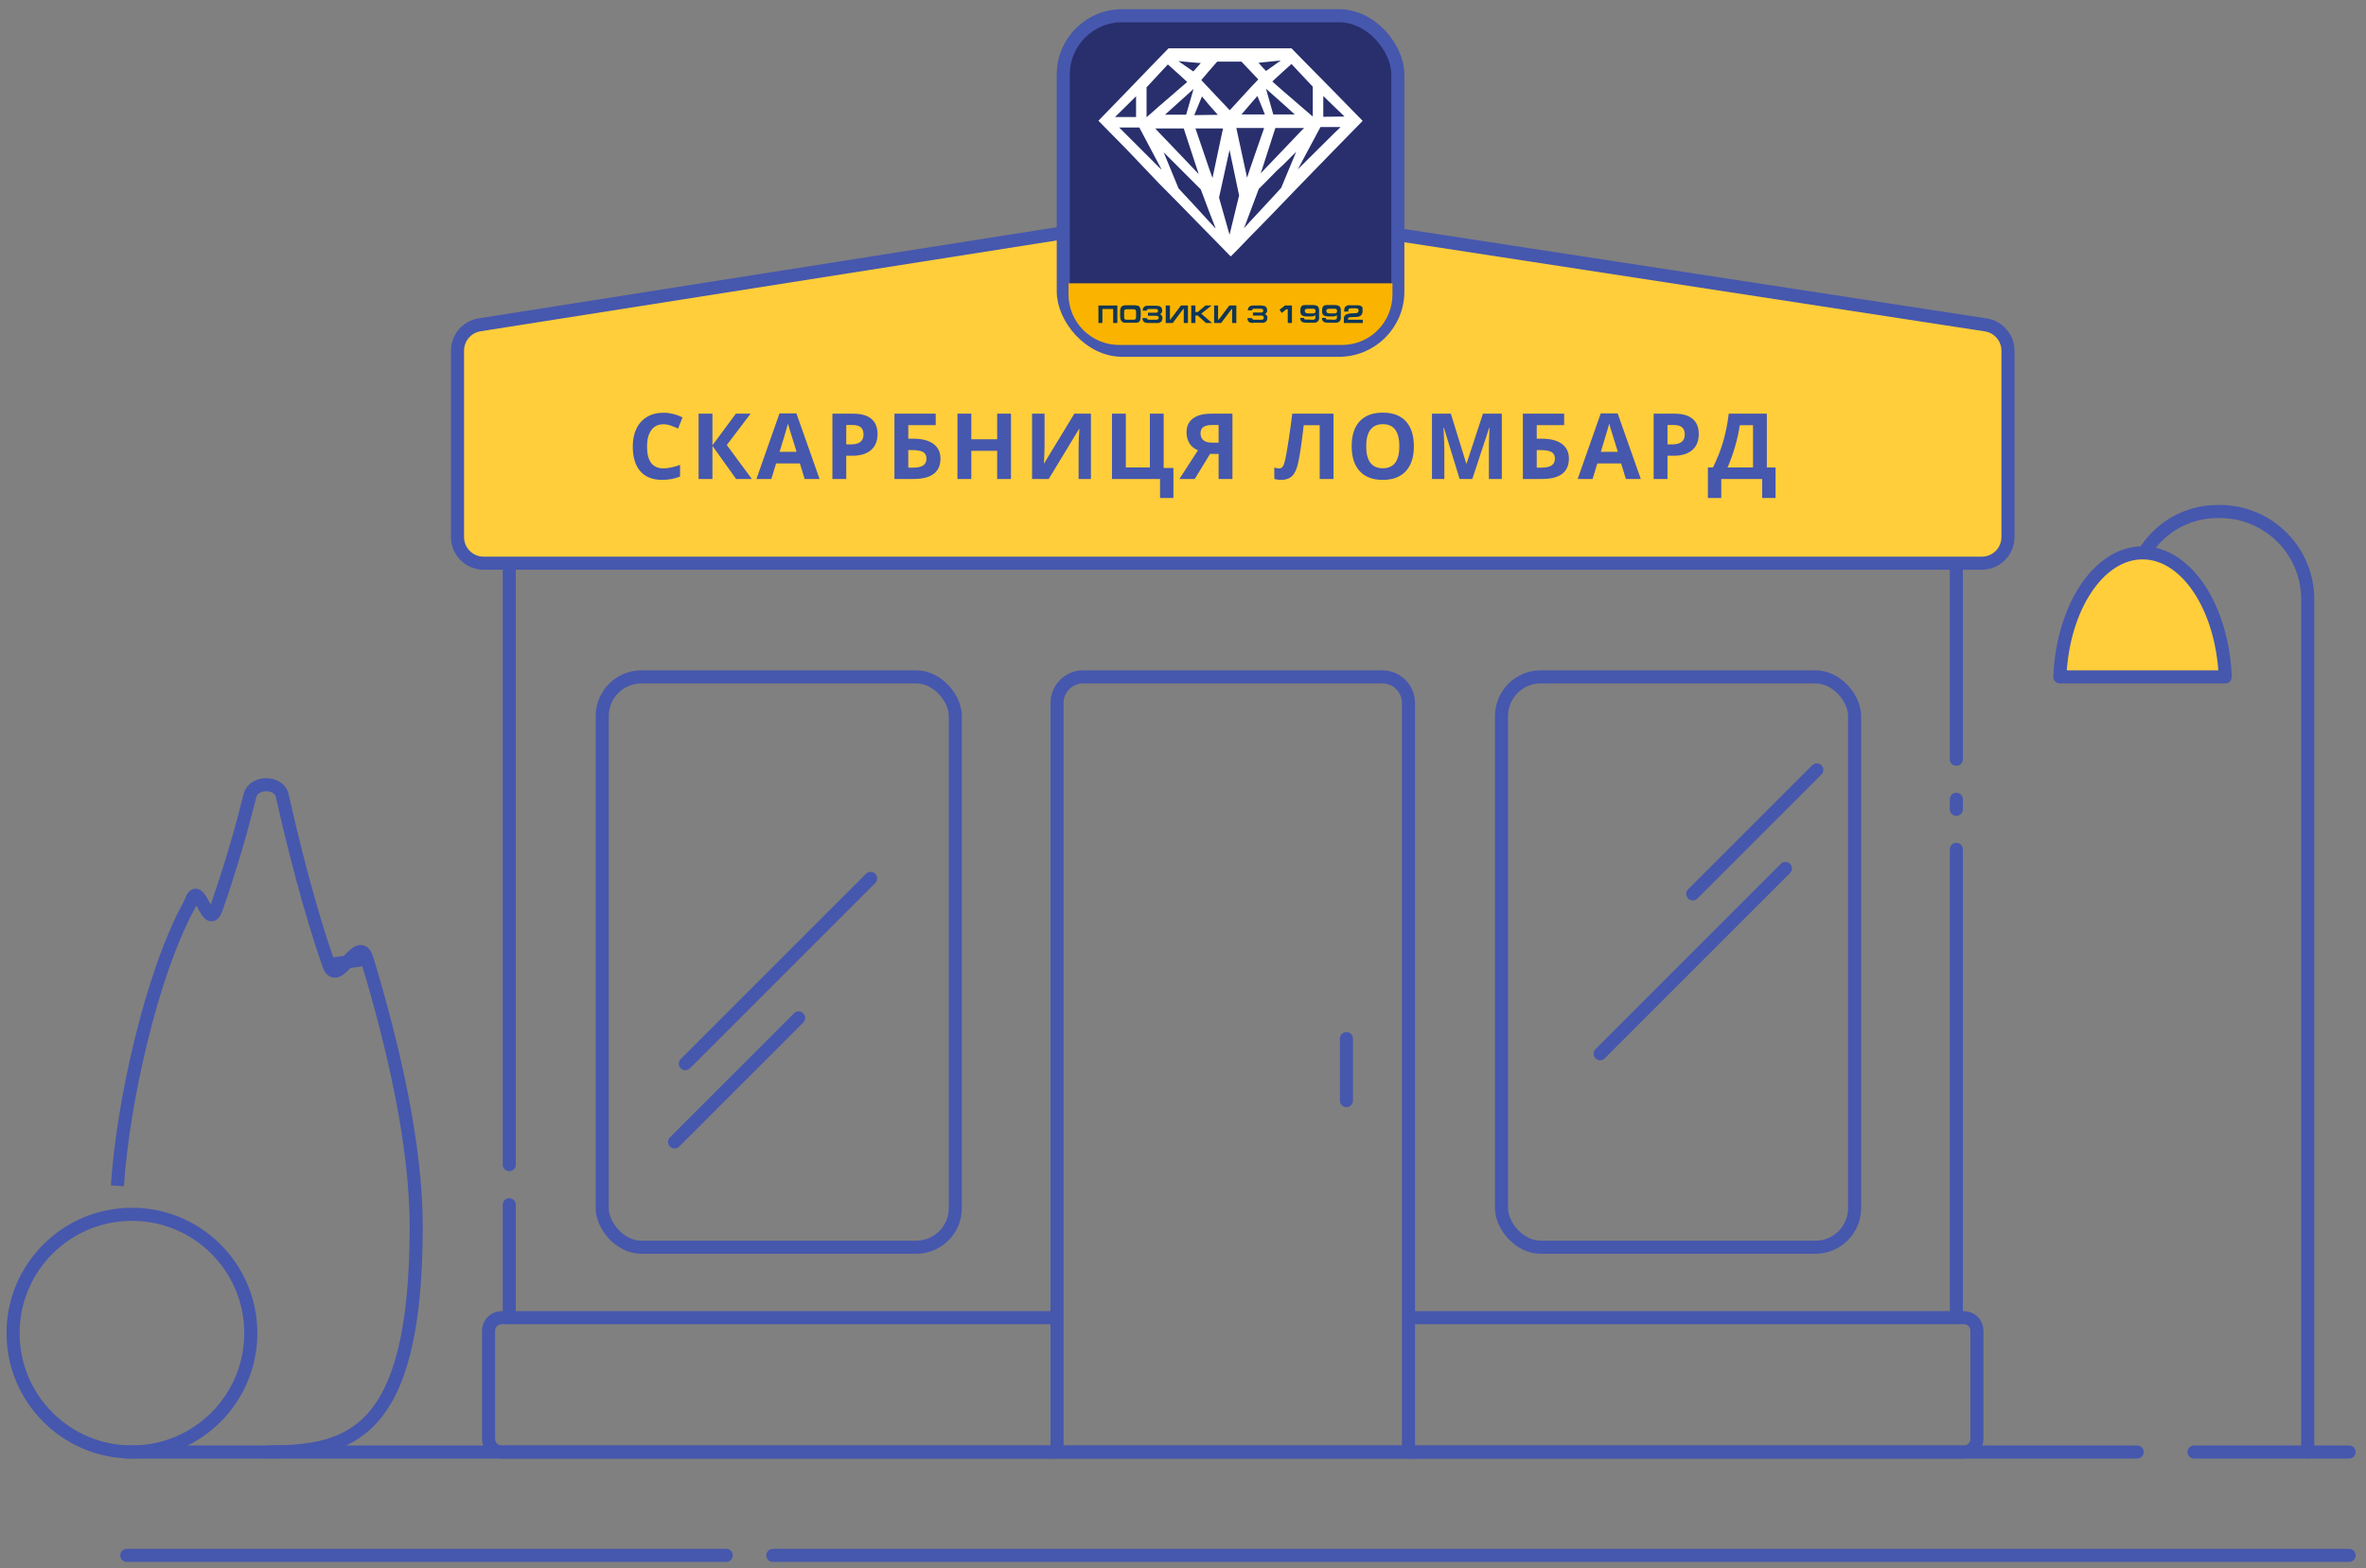 <svg width="181" height="120" viewBox="0 0 181 120" fill="none" xmlns="http://www.w3.org/2000/svg">
<rect x="0" y="0" width="181" height="120" fill="#808080" stroke="none"/>
<path d="M20.374 111.093C26.706 111.093 31.84 109.92 31.84 93.849C31.84 87.685 30.153 80.226 28.074 73.371M28.074 73.371C27.443 71.289 25.819 75.729 25.151 73.811M28.074 73.371L25.151 73.811M25.151 73.811C23.662 69.535 22.431 64.612 21.591 60.868C21.344 59.764 19.4 59.764 19.126 60.861C18.531 63.253 17.693 66.225 16.552 69.5C15.91 71.344 15.267 67.307 14.657 68.85C14.603 68.986 14.549 69.122 14.479 69.25C11.579 74.533 9.4 84.357 8.981 90.725" stroke="#4657AE"/>
<path d="M38.957 43.281V89.108M149.66 43.281V58.089M149.66 100.214V64.982M38.957 100.214V92.172M149.66 61.152V61.918" stroke="#4657AE" stroke-linecap="round" stroke-linejoin="round"/>
<path d="M80.865 100.813H38.375C37.823 100.813 37.375 101.261 37.375 101.813V110.093C37.375 110.645 37.823 111.093 38.375 111.093H80.865" stroke="#4657AE"/>
<path d="M107.746 100.813H150.236C150.789 100.813 151.236 101.261 151.236 101.813V110.092C151.236 110.645 150.789 111.092 150.236 111.092H107.746" stroke="#4657AE"/>
<path d="M35 26.828C35 25.844 35.716 25.006 36.688 24.852L93.207 15.939C93.411 15.907 93.618 15.907 93.822 15.938L151.914 24.858C152.89 25.008 153.61 25.848 153.61 26.835V41.09C153.61 42.194 152.715 43.09 151.61 43.09H37C35.895 43.09 35 42.194 35 41.09V26.828Z" fill="#FFCE3A" stroke="#4657AE"/>
<path d="M50.752 32.46C50.353 32.46 50.044 32.61 49.825 32.911C49.606 33.21 49.497 33.627 49.497 34.162C49.497 35.276 49.915 35.834 50.752 35.834C51.102 35.834 51.527 35.746 52.026 35.57V36.459C51.616 36.63 51.158 36.715 50.652 36.715C49.925 36.715 49.37 36.495 48.984 36.056C48.599 35.614 48.407 34.98 48.407 34.155C48.407 33.636 48.501 33.181 48.69 32.791C48.88 32.4 49.151 32.1 49.504 31.893C49.859 31.683 50.275 31.578 50.752 31.578C51.237 31.578 51.724 31.695 52.214 31.93L51.873 32.791C51.686 32.703 51.498 32.625 51.309 32.559C51.12 32.493 50.934 32.46 50.752 32.46ZM57.517 36.647H56.314L54.502 34.114V36.647H53.443V31.65H54.502V34.07L56.293 31.65H57.421L55.599 34.049L57.517 36.647ZM61.555 36.647L61.193 35.458H59.371L59.009 36.647H57.867L59.631 31.629H60.926L62.697 36.647H61.555ZM60.94 34.569C60.605 33.491 60.416 32.882 60.372 32.74C60.331 32.599 60.302 32.487 60.283 32.405C60.208 32.697 59.993 33.418 59.638 34.569H60.94ZM64.739 34.001H65.087C65.413 34.001 65.657 33.938 65.819 33.81C65.98 33.68 66.061 33.492 66.061 33.246C66.061 32.998 65.993 32.814 65.856 32.696C65.722 32.577 65.51 32.518 65.22 32.518H64.739V34.001ZM67.131 33.209C67.131 33.746 66.962 34.157 66.625 34.442C66.29 34.727 65.813 34.87 65.193 34.87H64.739V36.647H63.679V31.65H65.275C65.881 31.65 66.341 31.781 66.656 32.043C66.973 32.303 67.131 32.691 67.131 33.209ZM69.484 33.567H69.901C70.553 33.567 71.056 33.7 71.412 33.964C71.767 34.228 71.945 34.602 71.945 35.085C71.945 36.126 71.257 36.647 69.88 36.647H68.424V31.65H71.583V32.525H69.484V33.567ZM69.484 35.779H69.84C70.197 35.779 70.459 35.722 70.626 35.608C70.792 35.492 70.875 35.317 70.875 35.085C70.875 34.855 70.791 34.69 70.622 34.589C70.454 34.487 70.164 34.435 69.754 34.435H69.484V35.779ZM77.34 36.647H76.284V34.49H74.305V36.647H73.245V31.65H74.305V33.608H76.284V31.65H77.34V36.647ZM78.954 31.65H79.908V34.063L79.894 34.709L79.86 35.444H79.881L82.188 31.65H83.456V36.647H82.513V34.248C82.513 33.926 82.533 33.45 82.574 32.819H82.547L80.229 36.647H78.954V31.65ZM89.022 35.806H89.767V38.103H88.745V36.647H85.067V31.65H86.127V35.765H87.966V31.65H89.022V35.806ZM92.568 34.73L91.399 36.647H90.223L91.645 34.449C91.362 34.335 91.146 34.16 90.995 33.923C90.845 33.684 90.77 33.402 90.77 33.079C90.77 32.621 90.931 32.269 91.255 32.022C91.581 31.774 92.048 31.65 92.656 31.65H94.283V36.647H93.224V34.73H92.568ZM93.224 32.518H92.701C92.427 32.518 92.216 32.567 92.065 32.665C91.915 32.763 91.84 32.926 91.84 33.154C91.84 33.375 91.912 33.549 92.058 33.677C92.204 33.804 92.427 33.868 92.728 33.868H93.224V32.518ZM102.014 36.647H100.958V32.532H99.734L99.68 32.99C99.538 34.154 99.413 34.972 99.304 35.444C99.197 35.913 99.039 36.244 98.832 36.435C98.625 36.626 98.344 36.72 97.991 36.715C97.8 36.715 97.631 36.69 97.485 36.64V35.772C97.618 35.818 97.742 35.84 97.858 35.84C97.979 35.84 98.074 35.786 98.145 35.676C98.216 35.565 98.282 35.359 98.343 35.061C98.407 34.76 98.49 34.269 98.593 33.588C98.698 32.904 98.787 32.258 98.859 31.65H102.014V36.647ZM108.161 34.142C108.161 34.969 107.956 35.605 107.546 36.049C107.136 36.493 106.548 36.715 105.782 36.715C105.017 36.715 104.429 36.493 104.018 36.049C103.608 35.605 103.403 34.966 103.403 34.135C103.403 33.303 103.608 32.668 104.018 32.231C104.431 31.791 105.021 31.571 105.789 31.571C106.557 31.571 107.144 31.792 107.549 32.234C107.957 32.676 108.161 33.312 108.161 34.142ZM104.514 34.142C104.514 34.7 104.62 35.12 104.832 35.403C105.044 35.685 105.361 35.827 105.782 35.827C106.628 35.827 107.05 35.265 107.05 34.142C107.05 33.016 106.63 32.453 105.789 32.453C105.367 32.453 105.05 32.596 104.835 32.88C104.621 33.163 104.514 33.583 104.514 34.142ZM111.662 36.647L110.459 32.727H110.429C110.472 33.524 110.493 34.056 110.493 34.323V36.647H109.547V31.65H110.989L112.172 35.471H112.192L113.447 31.65H114.889V36.647H113.901V34.282C113.901 34.17 113.902 34.041 113.905 33.895C113.909 33.75 113.925 33.362 113.952 32.733H113.922L112.633 36.647H111.662ZM117.56 33.567H117.977C118.628 33.567 119.132 33.7 119.488 33.964C119.843 34.228 120.021 34.602 120.021 35.085C120.021 36.126 119.333 36.647 117.956 36.647H116.5V31.65H119.658V32.525H117.56V33.567ZM117.56 35.779H117.915C118.273 35.779 118.535 35.722 118.701 35.608C118.868 35.492 118.951 35.317 118.951 35.085C118.951 34.855 118.867 34.69 118.698 34.589C118.529 34.487 118.24 34.435 117.83 34.435H117.56V35.779ZM124.38 36.647L124.018 35.458H122.196L121.834 36.647H120.692L122.456 31.629H123.751L125.522 36.647H124.38ZM123.765 34.569C123.43 33.491 123.241 32.882 123.197 32.74C123.156 32.599 123.127 32.487 123.108 32.405C123.033 32.697 122.818 33.418 122.463 34.569H123.765ZM127.563 34.001H127.912C128.238 34.001 128.482 33.938 128.644 33.81C128.805 33.68 128.886 33.492 128.886 33.246C128.886 32.998 128.818 32.814 128.681 32.696C128.547 32.577 128.335 32.518 128.045 32.518H127.563V34.001ZM129.956 33.209C129.956 33.746 129.787 34.157 129.45 34.442C129.115 34.727 128.638 34.87 128.018 34.87H127.563V36.647H126.504V31.65H128.1C128.706 31.65 129.167 31.781 129.481 32.043C129.798 32.303 129.956 32.691 129.956 33.209ZM130.655 35.765H131.041C131.371 35.104 131.632 34.445 131.824 33.786C132.015 33.125 132.157 32.413 132.251 31.65H135.163V35.765H135.829V38.103H134.808V36.647H131.677V38.103H130.655V35.765ZM133.092 32.532C133.019 33.053 132.897 33.606 132.726 34.189C132.557 34.773 132.367 35.298 132.155 35.765H134.107V32.532H133.092Z" fill="#4657AE"/>
<path d="M9.699 111.092H163.496M179.706 111.092H167.845" stroke="#4657AE" stroke-linecap="round"/>
<path d="M9.699 119H35.793H55.561M179.706 119H59.12" stroke="#4657AE" stroke-linecap="round"/>
<rect x="46.07" y="51.787" width="27.014" height="43.638" rx="3" stroke="#4657AE"/>
<path d="M80.863 53.787C80.863 52.683 81.758 51.787 82.863 51.787H105.748C106.852 51.787 107.748 52.683 107.748 53.787V111.092H80.863V53.787Z" stroke="#4657AE"/>
<rect x="114.866" y="51.787" width="27.014" height="43.638" rx="3" stroke="#4657AE"/>
<circle cx="10.093" cy="101.999" r="9.093" stroke="#4657AE"/>
<path d="M176.543 111.093V45.857C176.543 42.145 173.534 39.136 169.822 39.136H169.642C166.029 39.136 163.1 42.065 163.1 45.677V45.677" stroke="#4657AE" stroke-linecap="round" stroke-linejoin="round"/>
<path fill-rule="evenodd" clip-rule="evenodd" d="M157.58 51.788H170.232C170.015 46.489 167.266 42.298 163.906 42.298C160.547 42.298 157.798 46.489 157.58 51.788Z" fill="#FFCE3A"/>
<path d="M157.58 51.788L157.081 51.767C157.075 51.903 157.125 52.036 157.22 52.134C157.314 52.232 157.444 52.288 157.58 52.288V51.788ZM170.232 51.788V52.288C170.368 52.288 170.498 52.232 170.593 52.134C170.687 52.036 170.737 51.903 170.732 51.767L170.232 51.788ZM157.58 52.288H170.232V51.288H157.58V52.288ZM163.906 42.798C165.361 42.798 166.752 43.706 167.831 45.332C168.906 46.954 169.627 49.234 169.732 51.808L170.732 51.767C170.62 49.042 169.857 46.578 168.664 44.779C167.474 42.986 165.811 41.798 163.906 41.798V42.798ZM158.08 51.808C158.185 49.234 158.906 46.954 159.982 45.332C161.061 43.706 162.452 42.798 163.906 42.798V41.798C162.001 41.798 160.338 42.986 159.148 44.779C157.955 46.578 157.192 49.042 157.081 51.767L158.08 51.808Z" fill="#4657AE"/>
<path d="M129.496 68.393L138.985 58.904" stroke="#4657AE" stroke-linecap="round"/>
<path d="M122.409 80.621L136.586 66.444" stroke="#4657AE" stroke-linecap="round"/>
<path d="M51.606 87.371L61.095 77.882" stroke="#4657AE" stroke-linecap="round"/>
<path d="M52.426 81.383L66.603 67.207" stroke="#4657AE" stroke-linecap="round"/>
<path d="M103.003 79.463L103.003 84.208" stroke="#4657AE" stroke-linecap="round"/>
<rect x="81.341" y="1.203" width="25.595" height="25.595" rx="4.5" fill="#282F6C" stroke="#4657AE"/>
<path d="M81.741 21.675V22.515C81.741 24.659 83.475 26.393 85.621 26.393H102.663C104.808 26.393 106.525 24.659 106.525 22.515V21.675H81.741Z" fill="#FAB400"/>
<path d="M86.229 11.472L84.03 9.238L84.065 9.202L86.229 6.969L88.625 4.485L89.394 3.698H98.8L99.533 4.449L101.965 6.915L104.218 9.22L104.236 9.256L101.947 11.597L99.515 14.098L98.103 15.564L97.656 16.028L96.565 17.154L95.617 18.119L94.669 19.102L94.151 19.62L94.008 19.477L93.4 18.852L92.506 17.94L91.576 16.993L90.181 15.564L88.607 13.973L86.229 11.472ZM102.859 8.916L101.947 8.041L101.232 7.344V8.934L102.859 8.916ZM99.283 12.955L99.533 12.705L101.965 10.292L102.555 9.72H101.017L99.533 12.49L99.283 12.955ZM98.12 8.755H99.05L98.12 7.916L97.673 7.522L96.851 6.79L97.405 8.755H98.12ZM97.673 13.062L96.583 14.17L96.296 14.456L95.653 16.171L95.17 17.458L95.653 16.922L96.6 15.903L97.691 14.724L98.013 14.367L98.138 14.063L99.158 11.615L98.138 12.633L97.673 13.062ZM96.851 5.432L97.656 4.86L97.977 4.628L97.656 4.663L96.565 4.771L96.279 4.806L96.565 5.128L96.851 5.432ZM97.334 6.236L97.656 6.522L98.103 6.915L99.533 8.148L100.427 8.916V6.629L99.533 5.682L98.8 4.896L98.103 5.521L97.656 5.932L97.334 6.236ZM96.565 8.755H96.761L96.565 8.255L96.189 7.344L95.617 8.005L94.973 8.755H96.565ZM96.439 13.258L96.565 13.133L97.656 11.99L98.103 11.525L99.515 10.042L99.766 9.792H97.566L96.565 12.901L96.439 13.258ZM94.58 9.792L94.687 10.292L95.402 13.598L95.635 12.883L96.583 10.149L96.708 9.792H94.58ZM94.061 11.472L94.025 11.632L93.418 14.384L93.257 15.117L93.418 15.689L94.025 17.833L94.061 17.958L94.687 15.385L94.794 14.956L94.687 14.456L94.061 11.472ZM93.4 7.719L94.008 8.362L94.079 8.434L94.669 7.791L95.617 6.754L96.261 6.075L95.617 5.396L94.973 4.717H93.114L92.506 5.414L91.898 6.129L92.506 6.772L93.4 7.719ZM92.756 13.616L93.4 10.578L93.561 9.828H91.451L91.576 10.185L92.506 12.919L92.756 13.616ZM92.506 8.791H93.167L92.506 8.041L91.951 7.38L91.576 8.291L91.361 8.809L92.506 8.791ZM91.29 5.467L91.576 5.146L91.862 4.824L91.576 4.806L90.181 4.681H90.163L90.181 4.699L91.29 5.467ZM91.576 15.939L92.506 16.957L93.006 17.494L92.506 16.207L91.862 14.492L91.576 14.206L90.181 12.812L89.019 11.65L90.163 14.42L90.181 14.438L91.576 15.939ZM90.735 8.791L91.308 6.808L90.199 7.808L89.126 8.773H90.735V8.791ZM90.199 6.808L90.825 6.272L90.199 5.7L89.341 4.931L88.607 5.718L87.713 6.683V8.97L88.607 8.184L90.199 6.808ZM88.375 9.828L88.607 10.078L90.181 11.722L91.576 13.187L91.701 13.312L91.576 12.937L90.556 9.828H88.375ZM87.159 9.756H85.621L86.229 10.364L88.625 12.758L88.876 12.991L88.625 12.526L87.159 9.756ZM86.909 8.952V7.362L86.229 8.041L85.299 8.952H86.909Z" fill="white"/>
<path d="M84.03 24.713V23.373H84.334H85.156H85.478V24.713H85.156V23.641H84.334V24.713H84.03Z" fill="#103755"/>
<path d="M87.249 24.248C87.249 24.32 87.249 24.391 87.231 24.463C87.213 24.516 87.195 24.57 87.159 24.606C87.123 24.641 87.07 24.677 87.016 24.677C86.945 24.695 86.855 24.695 86.784 24.695H86.194C86.122 24.695 86.033 24.695 85.961 24.677C85.907 24.659 85.854 24.641 85.818 24.588C85.782 24.552 85.746 24.498 85.729 24.445C85.711 24.373 85.693 24.302 85.693 24.23V23.819C85.693 23.748 85.693 23.659 85.729 23.587C85.746 23.534 85.764 23.48 85.818 23.444C85.854 23.408 85.907 23.391 85.961 23.373C86.033 23.355 86.122 23.355 86.194 23.355H86.784C86.873 23.355 86.962 23.373 87.052 23.391C87.123 23.408 87.177 23.462 87.213 23.534C87.249 23.623 87.266 23.73 87.266 23.819V24.248H87.249ZM85.997 24.23C85.997 24.284 85.997 24.32 86.015 24.373C86.033 24.409 86.05 24.427 86.086 24.445C86.14 24.463 86.194 24.463 86.229 24.463H86.658C86.712 24.463 86.766 24.463 86.819 24.445C86.855 24.427 86.873 24.409 86.891 24.373C86.909 24.32 86.909 24.284 86.909 24.23V23.891C86.909 23.837 86.909 23.784 86.891 23.748C86.873 23.712 86.855 23.694 86.819 23.677C86.766 23.659 86.712 23.659 86.658 23.659H86.247C86.194 23.659 86.14 23.659 86.086 23.677C86.05 23.694 86.033 23.712 86.015 23.748C85.997 23.802 85.997 23.837 85.997 23.891V24.23Z" fill="#103755"/>
<path d="M87.856 24.713C87.767 24.713 87.677 24.695 87.588 24.677C87.534 24.659 87.481 24.606 87.445 24.552C87.409 24.481 87.391 24.409 87.409 24.338H87.731C87.731 24.373 87.749 24.409 87.785 24.427C87.82 24.445 87.856 24.463 87.892 24.463H88.428C88.482 24.463 88.536 24.463 88.589 24.427C88.625 24.391 88.643 24.355 88.643 24.32C88.643 24.284 88.643 24.266 88.625 24.23C88.607 24.212 88.589 24.195 88.554 24.177C88.518 24.159 88.464 24.159 88.411 24.159H87.82V23.927H88.428C88.5 23.945 88.572 23.891 88.589 23.819C88.589 23.802 88.589 23.784 88.589 23.784C88.589 23.694 88.536 23.641 88.428 23.641H87.892C87.856 23.641 87.803 23.641 87.767 23.677C87.749 23.694 87.731 23.73 87.731 23.766H87.409C87.409 23.694 87.427 23.623 87.463 23.551C87.499 23.498 87.552 23.444 87.606 23.426C87.695 23.39 87.785 23.39 87.874 23.39H88.411C88.5 23.39 88.607 23.408 88.697 23.426C88.768 23.444 88.822 23.498 88.858 23.551C88.893 23.623 88.911 23.694 88.911 23.766C88.911 23.837 88.893 23.891 88.858 23.945C88.822 23.98 88.786 24.016 88.733 24.034C88.786 24.052 88.84 24.087 88.876 24.141C88.911 24.195 88.929 24.248 88.929 24.32C88.929 24.391 88.911 24.481 88.876 24.552C88.84 24.606 88.786 24.659 88.733 24.677C88.643 24.713 88.572 24.731 88.482 24.713H87.856Z" fill="#103755"/>
<path d="M90.557 24.713V23.641H90.521L89.716 24.713H89.18V23.373H89.502V24.445H89.537L90.342 23.373H90.879V24.713H90.557Z" fill="#103755"/>
<path d="M91.128 24.713V23.373H91.45V23.873H91.629L92.219 23.373H92.684L91.897 23.998L92.72 24.713H92.255L91.629 24.141H91.45V24.713H91.128Z" fill="#103755"/>
<path d="M94.258 24.713V23.641H94.222L93.417 24.713H92.881V23.373H93.185V24.445H93.239L94.043 23.373H94.58V24.713H94.258Z" fill="#103755"/>
<path d="M95.885 24.713C95.796 24.713 95.707 24.695 95.617 24.677C95.563 24.659 95.51 24.606 95.474 24.552C95.438 24.481 95.42 24.409 95.438 24.338H95.778C95.778 24.373 95.796 24.409 95.832 24.427C95.867 24.445 95.903 24.463 95.939 24.463H96.475C96.529 24.463 96.583 24.463 96.636 24.427C96.672 24.391 96.69 24.355 96.672 24.302C96.672 24.266 96.672 24.248 96.654 24.212C96.636 24.195 96.618 24.177 96.583 24.159C96.547 24.141 96.493 24.141 96.44 24.141H95.85V23.909H96.475C96.547 23.927 96.618 23.873 96.636 23.802C96.636 23.784 96.636 23.766 96.636 23.766C96.636 23.677 96.583 23.623 96.475 23.623H95.939C95.903 23.623 95.85 23.623 95.814 23.659C95.796 23.677 95.778 23.712 95.778 23.748H95.456C95.456 23.677 95.474 23.605 95.51 23.534C95.546 23.48 95.599 23.426 95.653 23.408C95.742 23.373 95.832 23.373 95.903 23.373H96.44C96.529 23.373 96.636 23.39 96.726 23.408C96.797 23.426 96.851 23.48 96.887 23.534C96.922 23.605 96.94 23.677 96.94 23.748C96.94 23.819 96.922 23.873 96.887 23.927C96.851 23.962 96.815 23.998 96.761 24.034C96.815 24.052 96.869 24.087 96.904 24.123C96.94 24.177 96.958 24.23 96.958 24.302C96.958 24.373 96.94 24.463 96.904 24.534C96.869 24.588 96.815 24.641 96.761 24.659C96.672 24.695 96.6 24.713 96.511 24.695H95.885V24.713Z" fill="#103755"/>
<path d="M98.835 24.713H98.514V23.659H98.406L98.049 23.945L97.888 23.694L98.299 23.373H98.835V24.713Z" fill="#103755"/>
<path d="M100.374 24.463C100.427 24.463 100.481 24.463 100.535 24.445C100.57 24.445 100.588 24.409 100.606 24.391C100.624 24.355 100.642 24.32 100.624 24.284V24.105C100.606 24.123 100.588 24.141 100.552 24.159C100.517 24.177 100.481 24.195 100.445 24.195C100.391 24.212 100.32 24.212 100.266 24.212H100.016C99.909 24.212 99.819 24.212 99.712 24.177C99.64 24.159 99.569 24.123 99.533 24.052C99.497 23.98 99.462 23.909 99.48 23.819C99.48 23.73 99.48 23.659 99.497 23.569C99.515 23.516 99.533 23.462 99.569 23.426C99.605 23.391 99.658 23.355 99.712 23.355C99.801 23.337 99.873 23.337 99.962 23.337H100.427C100.517 23.337 100.606 23.355 100.695 23.373C100.767 23.391 100.821 23.444 100.856 23.498C100.892 23.551 100.91 23.641 100.91 23.712V24.302C100.928 24.409 100.874 24.516 100.803 24.606C100.695 24.677 100.552 24.713 100.427 24.695H99.962C99.873 24.695 99.766 24.677 99.676 24.659C99.605 24.641 99.551 24.588 99.515 24.534C99.48 24.463 99.462 24.391 99.462 24.32H99.766C99.766 24.355 99.766 24.373 99.784 24.409C99.801 24.427 99.819 24.445 99.855 24.445C99.909 24.445 99.944 24.445 99.998 24.445L100.374 24.463ZM99.819 23.784C99.819 23.837 99.837 23.891 99.873 23.927C99.927 23.962 99.998 23.98 100.07 23.98H100.409C100.463 23.98 100.517 23.98 100.552 23.962C100.588 23.945 100.606 23.927 100.624 23.891C100.642 23.855 100.642 23.819 100.642 23.784C100.642 23.73 100.624 23.694 100.588 23.659C100.535 23.623 100.463 23.605 100.391 23.623H100.07C99.998 23.623 99.944 23.623 99.873 23.659C99.819 23.694 99.801 23.73 99.819 23.784Z" fill="#103755"/>
<path d="M102.019 24.463C102.072 24.463 102.126 24.463 102.18 24.445C102.215 24.445 102.233 24.409 102.251 24.391C102.269 24.355 102.287 24.32 102.269 24.284V24.105C102.251 24.123 102.233 24.141 102.198 24.159C102.162 24.177 102.126 24.195 102.09 24.195C102.037 24.212 101.965 24.212 101.911 24.212H101.679C101.572 24.212 101.482 24.212 101.375 24.177C101.303 24.159 101.232 24.123 101.196 24.052C101.16 23.98 101.125 23.909 101.143 23.819C101.143 23.73 101.143 23.659 101.16 23.569C101.178 23.516 101.196 23.462 101.232 23.426C101.268 23.391 101.321 23.355 101.375 23.355C101.464 23.337 101.536 23.337 101.625 23.337H102.09C102.18 23.337 102.269 23.355 102.359 23.373C102.43 23.391 102.484 23.444 102.519 23.498C102.555 23.551 102.573 23.641 102.573 23.712V24.302C102.591 24.409 102.537 24.516 102.466 24.606C102.359 24.677 102.215 24.713 102.09 24.695H101.625C101.536 24.695 101.429 24.677 101.339 24.659C101.268 24.641 101.214 24.588 101.178 24.534C101.143 24.463 101.125 24.391 101.125 24.32H101.429C101.429 24.355 101.429 24.373 101.447 24.409C101.464 24.427 101.482 24.445 101.518 24.445C101.572 24.445 101.607 24.445 101.661 24.445L102.019 24.463ZM101.464 23.784C101.464 23.837 101.482 23.891 101.518 23.927C101.572 23.962 101.643 23.98 101.715 23.98H102.055C102.108 23.98 102.162 23.98 102.198 23.962C102.233 23.945 102.251 23.927 102.269 23.891C102.287 23.855 102.287 23.819 102.287 23.784C102.287 23.73 102.269 23.694 102.233 23.659C102.18 23.623 102.108 23.605 102.037 23.623H101.715C101.643 23.623 101.59 23.623 101.518 23.659C101.482 23.694 101.464 23.73 101.464 23.784Z" fill="#103755"/>
<path d="M104.236 23.819C104.236 23.891 104.218 23.98 104.182 24.052C104.146 24.105 104.093 24.159 104.021 24.195C103.95 24.23 103.86 24.248 103.771 24.248L103.36 24.266C103.306 24.266 103.27 24.266 103.216 24.284C103.199 24.284 103.163 24.302 103.145 24.32C103.127 24.338 103.127 24.373 103.127 24.391V24.463H104.254V24.713H102.805V24.409C102.805 24.355 102.805 24.302 102.823 24.248C102.841 24.212 102.859 24.159 102.895 24.123C102.93 24.087 102.984 24.052 103.038 24.034C103.127 23.998 103.216 23.998 103.288 23.98L103.717 23.962C103.771 23.962 103.842 23.945 103.878 23.909C103.914 23.873 103.932 23.819 103.932 23.766C103.932 23.73 103.932 23.694 103.914 23.659C103.896 23.641 103.86 23.623 103.842 23.605C103.789 23.587 103.735 23.587 103.681 23.587H103.467C103.395 23.587 103.324 23.587 103.252 23.605C103.216 23.605 103.181 23.641 103.163 23.677C103.145 23.73 103.145 23.784 103.145 23.837H102.823C102.823 23.748 102.841 23.659 102.859 23.569C102.877 23.498 102.93 23.444 103.002 23.408C103.091 23.355 103.199 23.337 103.306 23.355H103.789C103.86 23.355 103.95 23.355 104.021 23.373C104.075 23.391 104.128 23.408 104.164 23.444C104.2 23.48 104.236 23.534 104.236 23.569C104.236 23.677 104.236 23.748 104.236 23.819Z" fill="#103755"/>
</svg>
